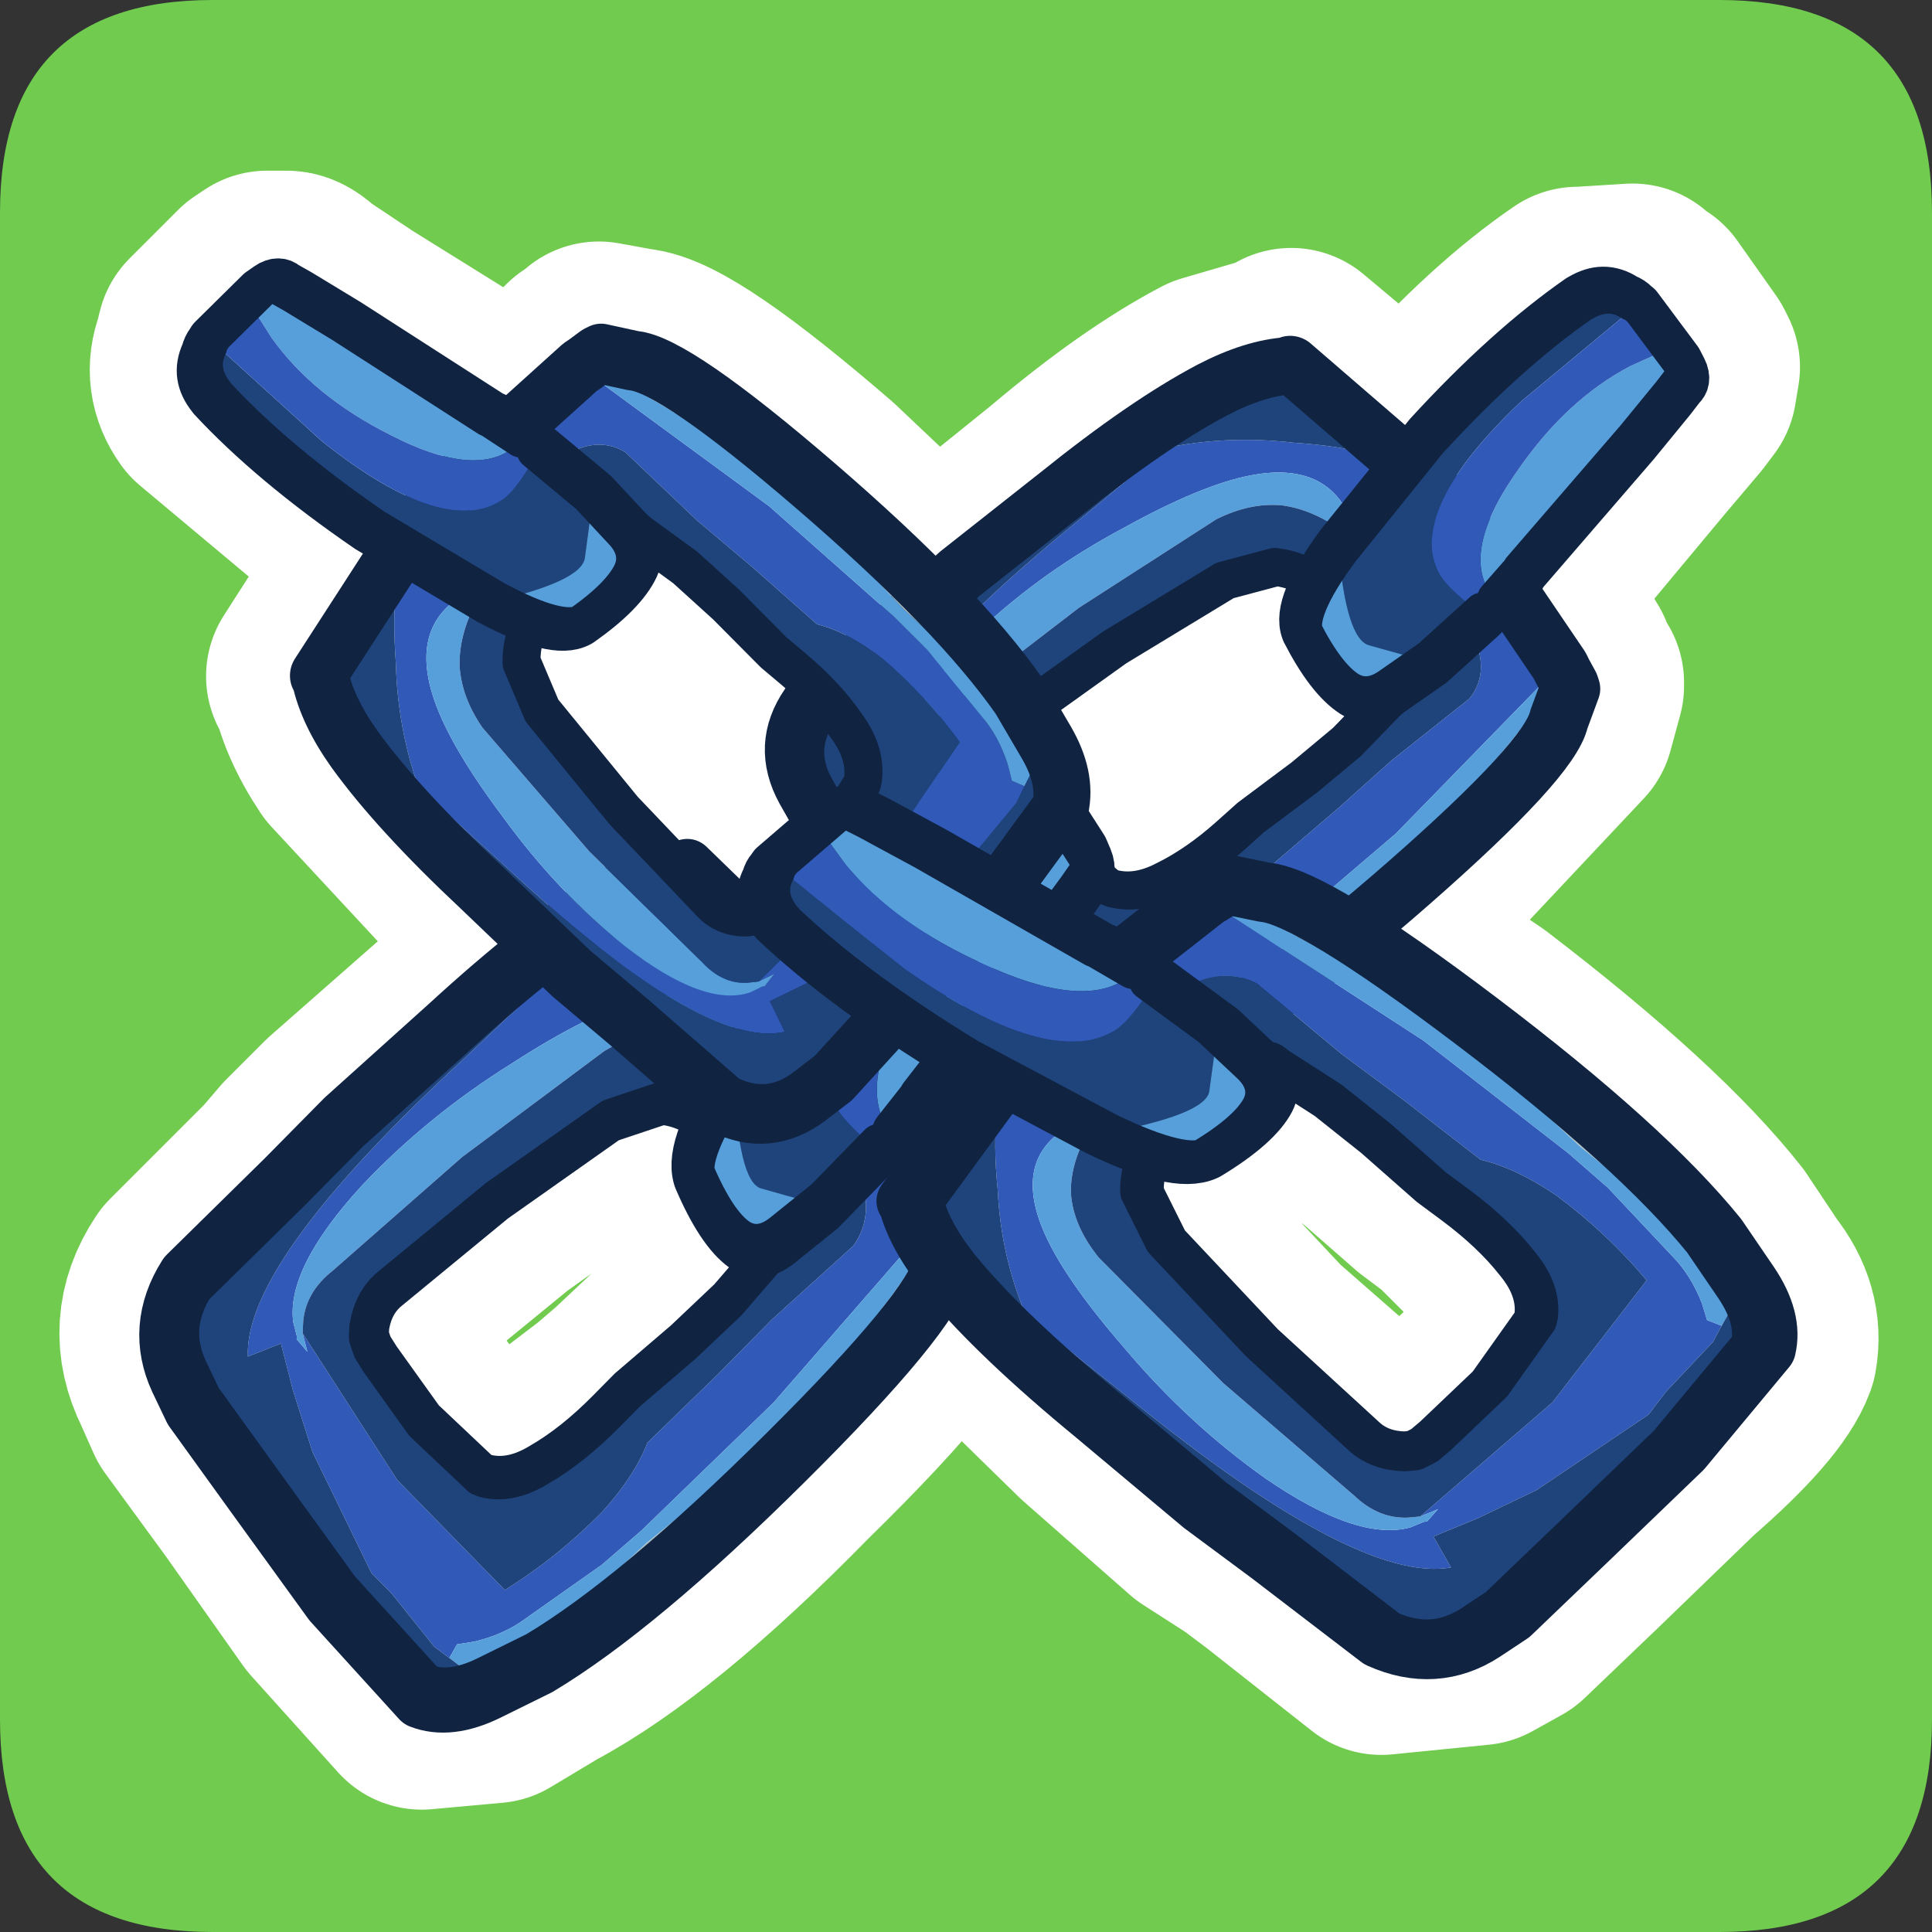 <?xml version="1.0" encoding="UTF-8" standalone="no"?>
<svg xmlns:ffdec="https://www.free-decompiler.com/flash" xmlns:xlink="http://www.w3.org/1999/xlink" ffdec:objectType="frame" height="30.0px" width="30.0px" xmlns="http://www.w3.org/2000/svg">
  <rect width="100%" height="100%" fill="#333333" stroke="none"/>
  <g transform="matrix(1.0, 0.0, 0.0, 1.0, 0.0, 0.0)">
    <use ffdec:characterId="1" height="30.0" transform="matrix(1.0, 0.0, 0.0, 1.0, 0.0, 0.0)" width="30.0" xlink:href="#shape0"/>
    <use ffdec:characterId="3" height="19.6" transform="matrix(-0.428, -0.441, -0.441, 0.395, 25.909, 10.717)" width="14.95" xlink:href="#sprite0"/>
    <use ffdec:characterId="5" height="18.25" transform="matrix(-0.228, -0.444, -0.38, 0.198, 27.706, 7.985)" width="9.65" xlink:href="#sprite1"/>
    <use ffdec:characterId="3" height="19.6" transform="matrix(-0.415, -0.487, -0.461, 0.467, 16.375, 19.083)" width="14.95" xlink:href="#sprite0"/>
    <use ffdec:characterId="5" height="18.25" transform="matrix(-0.213, -0.498, -0.391, 0.24, 18.403, 15.893)" width="9.65" xlink:href="#sprite1"/>
    <use ffdec:characterId="3" height="19.6" transform="matrix(-0.378, 0.485, 0.453, 0.382, 9.149, 3.977)" width="14.95" xlink:href="#sprite0"/>
    <use ffdec:characterId="5" height="18.25" transform="matrix(-0.408, 0.287, 0.249, 0.348, 6.169, 2.573)" width="9.65" xlink:href="#sprite1"/>
    <use ffdec:characterId="3" height="19.6" transform="matrix(-0.425, 0.479, 0.527, 0.391, 18.824, 12.216)" width="14.95" xlink:href="#sprite0"/>
    <use ffdec:characterId="5" height="18.25" transform="matrix(-0.464, 0.281, 0.292, 0.354, 15.328, 10.774)" width="9.65" xlink:href="#sprite1"/>
  </g>
  <defs>
    <g id="shape0" transform="matrix(1.0, 0.0, 0.0, 1.0, 0.0, 0.0)">
      <path d="M0.0 0.0 L30.0 0.0 30.0 30.0 0.0 30.0 0.0 0.0" fill="#33cc66" fill-opacity="0.0" fill-rule="evenodd" stroke="none"/>
      <path d="M3.3 0.0 L26.7 0.0 Q30.0 0.0 30.0 3.3 L30.0 26.7 Q30.0 30.0 26.7 30.0 L3.3 30.0 Q0.0 30.0 0.0 26.7 L0.0 3.3 Q0.0 0.0 3.3 0.0" fill="#70cb4e" fill-rule="evenodd" stroke="none"/>
      <path d="M24.5 4.65 L24.55 4.65 25.35 4.6 25.45 4.7 25.55 4.75 26.15 5.6 26.2 5.7 26.15 6.0 26.0 6.2 25.45 6.85 23.7 8.95 23.7 8.9 23.55 9.1 23.55 9.15 24.25 10.3 24.25 10.45 24.4 10.6 24.4 10.65 24.25 11.2 21.9 13.7 20.95 14.5 22.95 15.85 Q25.5 17.8 26.6 19.2 L27.1 19.95 Q27.5 20.45 27.4 21.0 27.2 21.55 26.05 22.55 L24.55 24.0 23.4 25.1 22.95 25.35 21.45 25.5 19.8 24.2 19.4 23.9 18.7 23.45 17.05 22.0 14.8 19.8 14.65 19.65 Q14.55 20.4 12.25 22.65 10.0 24.95 8.4 25.8 L7.65 26.25 6.55 26.35 5.2 24.85 4.0 23.15 3.05 21.85 2.85 21.4 Q2.45 20.6 2.95 19.85 L4.45 18.35 4.75 18.0 5.35 17.4 7.0 15.95 8.5 14.75 7.45 13.75 5.5 11.65 Q5.1 11.05 5.0 10.5 L4.95 10.5 6.2 8.55 5.75 8.25 3.3 6.2 Q3.05 5.85 3.2 5.45 L3.25 5.25 3.3 5.2 4.0 4.5 4.15 4.4 4.45 4.4 Q4.55 4.4 4.7 4.55 L5.45 5.05 7.7 6.45 7.9 6.6 8.0 6.65 8.05 6.65 9.0 5.75 9.1 5.65 9.3 5.55 9.3 5.5 9.85 5.6 Q10.5 5.65 12.7 7.55 L14.55 9.3 14.95 8.9 16.5 7.65 Q17.8 6.55 18.85 6.0 L20.05 5.65 20.05 5.6 21.9 7.15 22.2 6.75 Q23.4 5.4 24.5 4.65 M21.9 7.15 L21.85 7.2 21.1 8.05 21.0 8.2 20.95 8.3 20.8 8.5 20.45 9.05 Q20.15 9.55 20.25 9.85 L20.95 10.8 21.6 10.85 21.6 10.8 21.65 10.8 21.65 10.75 22.25 10.3 22.9 9.8 23.05 9.6 M23.3 9.35 L23.55 9.15 M22.2 18.4 L21.4 17.7 20.65 17.1 Q20.25 16.8 19.85 16.6 L19.75 16.5 19.6 16.5 Q19.9 16.75 19.75 17.1 L18.75 17.95 17.9 17.9 17.75 18.5 18.1 19.3 19.6 20.9 21.2 22.3 Q21.45 22.6 21.8 22.55 L21.95 22.6 22.15 22.45 22.25 22.35 23.15 21.5 Q23.7 21.15 23.85 20.5 L23.85 20.45 Q23.9 20.05 23.55 19.65 L22.6 18.7 22.2 18.4 M14.55 9.3 L14.95 9.75 15.15 9.9 15.5 10.35 15.85 10.8 16.0 11.0 17.3 10.0 Q18.35 9.35 19.05 9.0 L19.85 8.8 20.45 9.05 M12.0 10.15 L11.3 9.35 10.7 8.85 10.0 8.3 9.9 8.2 9.8 8.2 Q10.05 8.5 9.9 8.9 L9.1 9.75 8.25 9.7 8.15 10.3 8.45 11.05 9.7 12.6 10.6 13.55 10.7 13.55 11.45 14.25 11.6 14.25 11.75 14.25 Q11.8 14.15 11.9 14.15 L11.95 14.1 Q11.8 13.85 11.95 13.55 L12.05 13.4 12.05 13.35 12.8 12.75 12.75 12.7 12.5 12.25 Q12.15 11.55 12.55 10.9 L12.75 10.8 12.35 10.4 12.0 10.15 M12.8 12.75 L12.95 12.65 13.1 12.55 13.3 12.55 13.4 12.15 13.4 12.05 13.15 11.3 12.75 10.8 M20.95 14.5 Q20.75 14.35 20.6 14.3 L20.35 14.15 19.65 13.85 19.55 13.85 19.05 13.7 19.0 13.75 18.75 13.9 18.7 13.95 Q18.05 14.35 17.6 14.85 L17.55 14.9 17.4 14.8 17.15 14.65 16.45 14.3 15.65 13.8 15.05 13.5 14.5 13.15 14.1 12.95 13.65 12.7 13.35 12.55 13.3 12.55 M16.0 11.0 L16.25 11.5 16.5 12.45 16.9 13.2 16.95 13.35 16.95 13.6 17.2 13.75 17.25 13.8 18.1 13.65 19.1 12.95 19.4 12.7 20.25 12.05 20.9 11.5 21.5 10.9 21.6 10.85 M16.5 12.45 L16.45 12.55 15.95 13.5 15.65 13.8 M9.8 8.2 L9.25 7.65 8.65 7.2 8.4 7.0 M6.2 8.55 L6.25 8.6 7.2 9.15 7.3 9.2 7.5 9.3 7.65 9.35 8.25 9.7 M13.7 17.85 L13.35 18.2 12.8 18.75 12.15 19.25 12.1 19.3 12.05 19.4 11.95 19.5 11.35 20.2 10.65 20.8 9.8 21.6 9.45 21.9 8.4 22.7 7.6 22.9 7.5 22.85 Q6.9 22.65 6.6 22.05 L5.95 21.15 5.8 20.9 5.75 20.75 5.75 20.6 6.1 20.0 7.75 18.65 9.5 17.4 10.35 17.15 Q10.65 17.2 10.95 17.4 L11.15 17.1 10.05 16.05 9.8 15.85 9.55 15.7 9.45 15.6 8.9 15.1 8.85 15.05 8.5 14.75 M10.6 13.55 L11.05 14.05 11.45 14.25 M10.95 17.4 Q10.7 18.0 10.8 18.25 11.1 19.05 11.5 19.3 11.75 19.55 12.1 19.3 M14.65 19.65 L14.45 19.3 14.35 19.15 14.15 18.7 14.5 18.2 14.0 17.45 14.1 17.35 14.3 17.1 14.85 16.4 13.9 15.8 13.9 15.75 13.0 16.75 12.9 16.85 12.6 17.05 11.45 17.3 11.25 17.2 11.15 17.1 M19.6 16.5 L18.95 15.85 18.35 15.4 18.0 15.15 M14.85 16.4 L14.95 16.45 15.5 16.75 15.6 16.8 16.7 17.4 16.85 17.45 16.95 17.55 17.15 17.6 17.9 17.9 M16.45 14.3 L16.8 13.9 16.9 13.65 16.95 13.6 M11.95 14.1 L12.1 14.3 12.4 14.6 13.0 15.05 13.9 15.75 M14.5 18.2 L15.5 16.75" fill="none" stroke="#ffffff" stroke-linecap="round" stroke-linejoin="round" stroke-width="3.5"/>
    </g>
    <g id="sprite0" transform="matrix(1.0, 0.0, 0.0, 1.0, 0.2, -4.25)">
      <use ffdec:characterId="2" height="19.6" transform="matrix(1.0, 0.0, 0.0, 1.0, -0.2, 4.25)" width="14.95" xlink:href="#shape1"/>
    </g>
    <g id="shape1" transform="matrix(1.0, 0.0, 0.0, 1.0, 0.2, -4.25)">
      <path d="M8.05 7.4 L8.1 7.45 8.05 7.45 8.05 7.4" fill="#67787e" fill-rule="evenodd" stroke="none"/>
      <path d="M1.3 20.25 Q0.6 17.55 0.55 12.65 0.5 7.75 1.1 6.85 L1.5 6.05 1.6 6.0 1.95 5.9 2.1 5.85 Q1.1 8.2 1.2 13.9 L1.5 16.45 1.55 17.65 Q1.75 19.45 1.3 20.25" fill="#adbdc0" fill-rule="evenodd" stroke="none"/>
      <path d="M7.95 5.0 Q9.1 5.15 10.8 6.8 12.05 7.9 12.85 9.3 L12.95 12.25 Q13.3 19.4 11.6 20.8 L11.25 20.0 10.25 20.5 8.85 21.1 5.75 21.9 5.05 21.85 3.4 21.9 2.95 21.8 3.05 21.45 2.8 21.1 Q2.4 20.45 2.3 19.8 L1.9 17.6 1.8 16.35 1.7 12.0 2.1 5.85 4.85 5.35 7.5 5.05 7.95 5.0 M11.05 19.45 L10.95 19.5 10.65 19.65 11.05 19.65 11.1 19.6 11.4 19.45 Q12.45 18.75 12.55 16.1 12.6 13.85 12.05 11.55 11.55 9.3 10.9 8.2 9.95 6.6 8.55 7.05 L8.55 7.1 Q8.1 6.85 7.4 6.7 L4.35 6.85 Q3.15 7.2 3.0 8.15 L3.15 10.75 3.15 12.6 3.2 14.9 Q2.85 15.65 2.8 16.8 2.8 18.3 3.15 19.75 L6.9 20.0 11.05 19.45" fill="#3159b7" fill-rule="evenodd" stroke="none"/>
      <path d="M2.95 21.8 L1.75 21.55 1.3 20.25 Q1.75 19.45 1.55 17.65 L1.5 16.45 1.2 13.9 Q1.1 8.2 2.1 5.85 L1.7 12.0 1.8 16.35 1.9 17.6 2.3 19.8 Q2.4 20.45 2.8 21.1 L3.05 21.45 2.95 21.8 M8.55 7.1 L8.55 7.05 Q9.95 6.6 10.9 8.2 11.55 9.3 12.05 11.55 12.6 13.85 12.55 16.1 12.45 18.75 11.4 19.45 L11.1 19.6 11.05 19.65 10.65 19.65 10.95 19.5 11.05 19.45 11.25 19.25 Q11.7 18.75 11.6 17.95 L11.3 13.85 10.65 9.65 Q10.4 8.7 9.8 8.15 9.15 7.6 8.1 7.45 L8.05 7.4 8.55 7.1" fill="#579fdb" fill-rule="evenodd" stroke="none"/>
      <path d="M7.95 5.0 L12.3 5.4 12.3 5.45 Q12.85 6.15 13.15 7.35 13.6 9.2 13.75 12.15 L13.95 15.45 13.95 16.7 13.95 17.45 14.0 20.7 Q13.7 22.0 12.45 22.35 L11.7 22.55 9.2 22.75 6.0 23.0 2.8 22.9 Q2.1 22.55 1.75 21.55 L2.95 21.8 3.4 21.9 5.05 21.85 5.75 21.9 8.85 21.1 10.25 20.5 11.25 20.0 11.6 20.8 Q13.3 19.4 12.95 12.25 L12.85 9.3 Q12.05 7.9 10.8 6.8 9.1 5.15 7.95 5.0 M11.05 19.45 L6.9 20.0 3.15 19.75 Q2.8 18.3 2.8 16.8 2.85 15.65 3.2 14.9 L3.15 12.6 3.15 10.75 3.0 8.15 Q3.15 7.2 4.35 6.85 L7.4 6.7 Q8.1 6.85 8.55 7.1 L8.05 7.4 8.05 7.45 8.1 7.45 Q9.15 7.6 9.8 8.15 10.4 8.7 10.65 9.65 L11.3 13.85 11.6 17.95 Q11.7 18.75 11.25 19.25 L11.05 19.45 M4.35 9.6 L4.35 9.8 4.25 11.25 4.3 12.7 4.45 14.45 4.45 15.15 Q4.45 16.3 4.7 17.2 4.9 18.0 5.45 18.35 L5.55 18.4 7.45 18.6 9.25 18.45 9.6 18.4 9.85 18.3 10.0 18.15 Q10.35 17.7 10.3 17.2 L9.95 13.9 9.35 10.6 8.75 9.4 Q8.3 9.0 7.55 8.85 L7.3 8.75 Q5.75 8.4 4.45 9.45 L4.35 9.6" fill="#1f447c" fill-rule="evenodd" stroke="none"/>
      <path d="M1.75 21.55 Q2.1 22.55 2.8 22.9 L6.0 23.0 9.2 22.75 11.7 22.55 12.45 22.35 Q13.7 22.0 14.0 20.7 L13.95 17.45 13.95 16.7 13.95 15.45 13.75 12.15 Q13.6 9.2 13.15 7.35 12.85 6.15 12.3 5.45 L12.3 5.4 7.95 5.0 7.5 5.05 4.85 5.35 2.1 5.85 1.95 5.9 1.6 6.0 1.5 6.05 1.1 6.85 Q0.5 7.75 0.55 12.65 0.6 17.55 1.3 20.25 L1.75 21.55" fill="none" stroke="#102341" stroke-linecap="round" stroke-linejoin="round" stroke-width="1.5"/>
      <path d="M4.35 9.6 L4.45 9.45 Q5.75 8.4 7.3 8.75 L7.55 8.85 Q8.3 9.0 8.75 9.4 L9.35 10.6 9.95 13.9 10.3 17.2 Q10.35 17.7 10.0 18.15 L9.85 18.3 9.6 18.4 9.25 18.45 7.45 18.6 5.55 18.4 5.45 18.35 Q4.9 18.0 4.7 17.2 4.45 16.3 4.45 15.15 L4.45 14.45 4.3 12.7 4.25 11.25 4.35 9.8 4.35 9.6 Z" fill="none" stroke="#102341" stroke-linecap="round" stroke-linejoin="round" stroke-width="1.0"/>
    </g>
    <g id="sprite1" transform="matrix(1.0, 0.0, 0.0, 1.0, 0.75, 0.75)">
      <use ffdec:characterId="4" height="18.25" transform="matrix(1.0, 0.0, 0.0, 1.0, -0.75, -0.75)" width="9.65" xlink:href="#shape2"/>
    </g>
    <g id="shape2" transform="matrix(1.0, 0.0, 0.0, 1.0, 0.75, 0.75)">
      <path d="M7.15 0.45 Q7.3 0.5 7.45 0.65 8.2 1.15 8.15 2.25 L8.15 2.3 Q7.8 5.5 6.55 9.5 L4.8 14.15 Q2.1 15.45 1.6 14.8 L0.2 13.05 0.75 10.6 Q2.05 11.35 2.6 11.35 4.8 11.35 6.15 5.85 L7.15 0.45" fill="#1f447c" fill-rule="evenodd" stroke="none"/>
      <path d="M4.8 14.15 Q3.75 16.65 2.9 16.75 1.3 16.75 0.55 16.25 -0.1 15.8 0.0 14.85 L0.2 13.05 1.6 14.8 Q2.1 15.45 4.8 14.15 M0.9 9.95 L1.15 9.2 1.35 8.6 1.35 8.65 3.35 2.8 4.05 0.9 4.25 0.4 Q4.35 0.0 4.7 0.0 L5.0 0.0 5.5 0.7 5.55 1.75 Q5.55 4.35 4.3 7.1 3.0 10.05 1.5 10.05 L0.9 9.95" fill="#579fdb" fill-rule="evenodd" stroke="none"/>
      <path d="M0.75 10.6 L0.75 10.45 0.9 9.95 1.5 10.05 Q3.0 10.05 4.3 7.1 5.55 4.35 5.55 1.75 L5.5 0.7 5.0 0.0 7.05 0.4 7.15 0.45 6.15 5.85 Q4.8 11.35 2.6 11.35 2.05 11.35 0.75 10.6" fill="#3159b7" fill-rule="evenodd" stroke="none"/>
      <path d="M7.15 0.45 Q7.3 0.5 7.45 0.65 8.2 1.15 8.15 2.25 L8.15 2.3 Q7.8 5.5 6.55 9.5 L4.8 14.15 Q3.75 16.65 2.9 16.75 1.3 16.75 0.55 16.25 -0.1 15.8 0.0 14.85 L0.2 13.05 0.75 10.6 M0.9 9.95 L1.15 9.2 1.35 8.6 1.35 8.65 3.35 2.8 4.05 0.9 4.25 0.4 Q4.35 0.0 4.7 0.0 L5.0 0.0 7.05 0.4 7.15 0.45" fill="none" stroke="#102341" stroke-linecap="round" stroke-linejoin="round" stroke-width="1.5"/>
    </g>
  </defs>
</svg>

